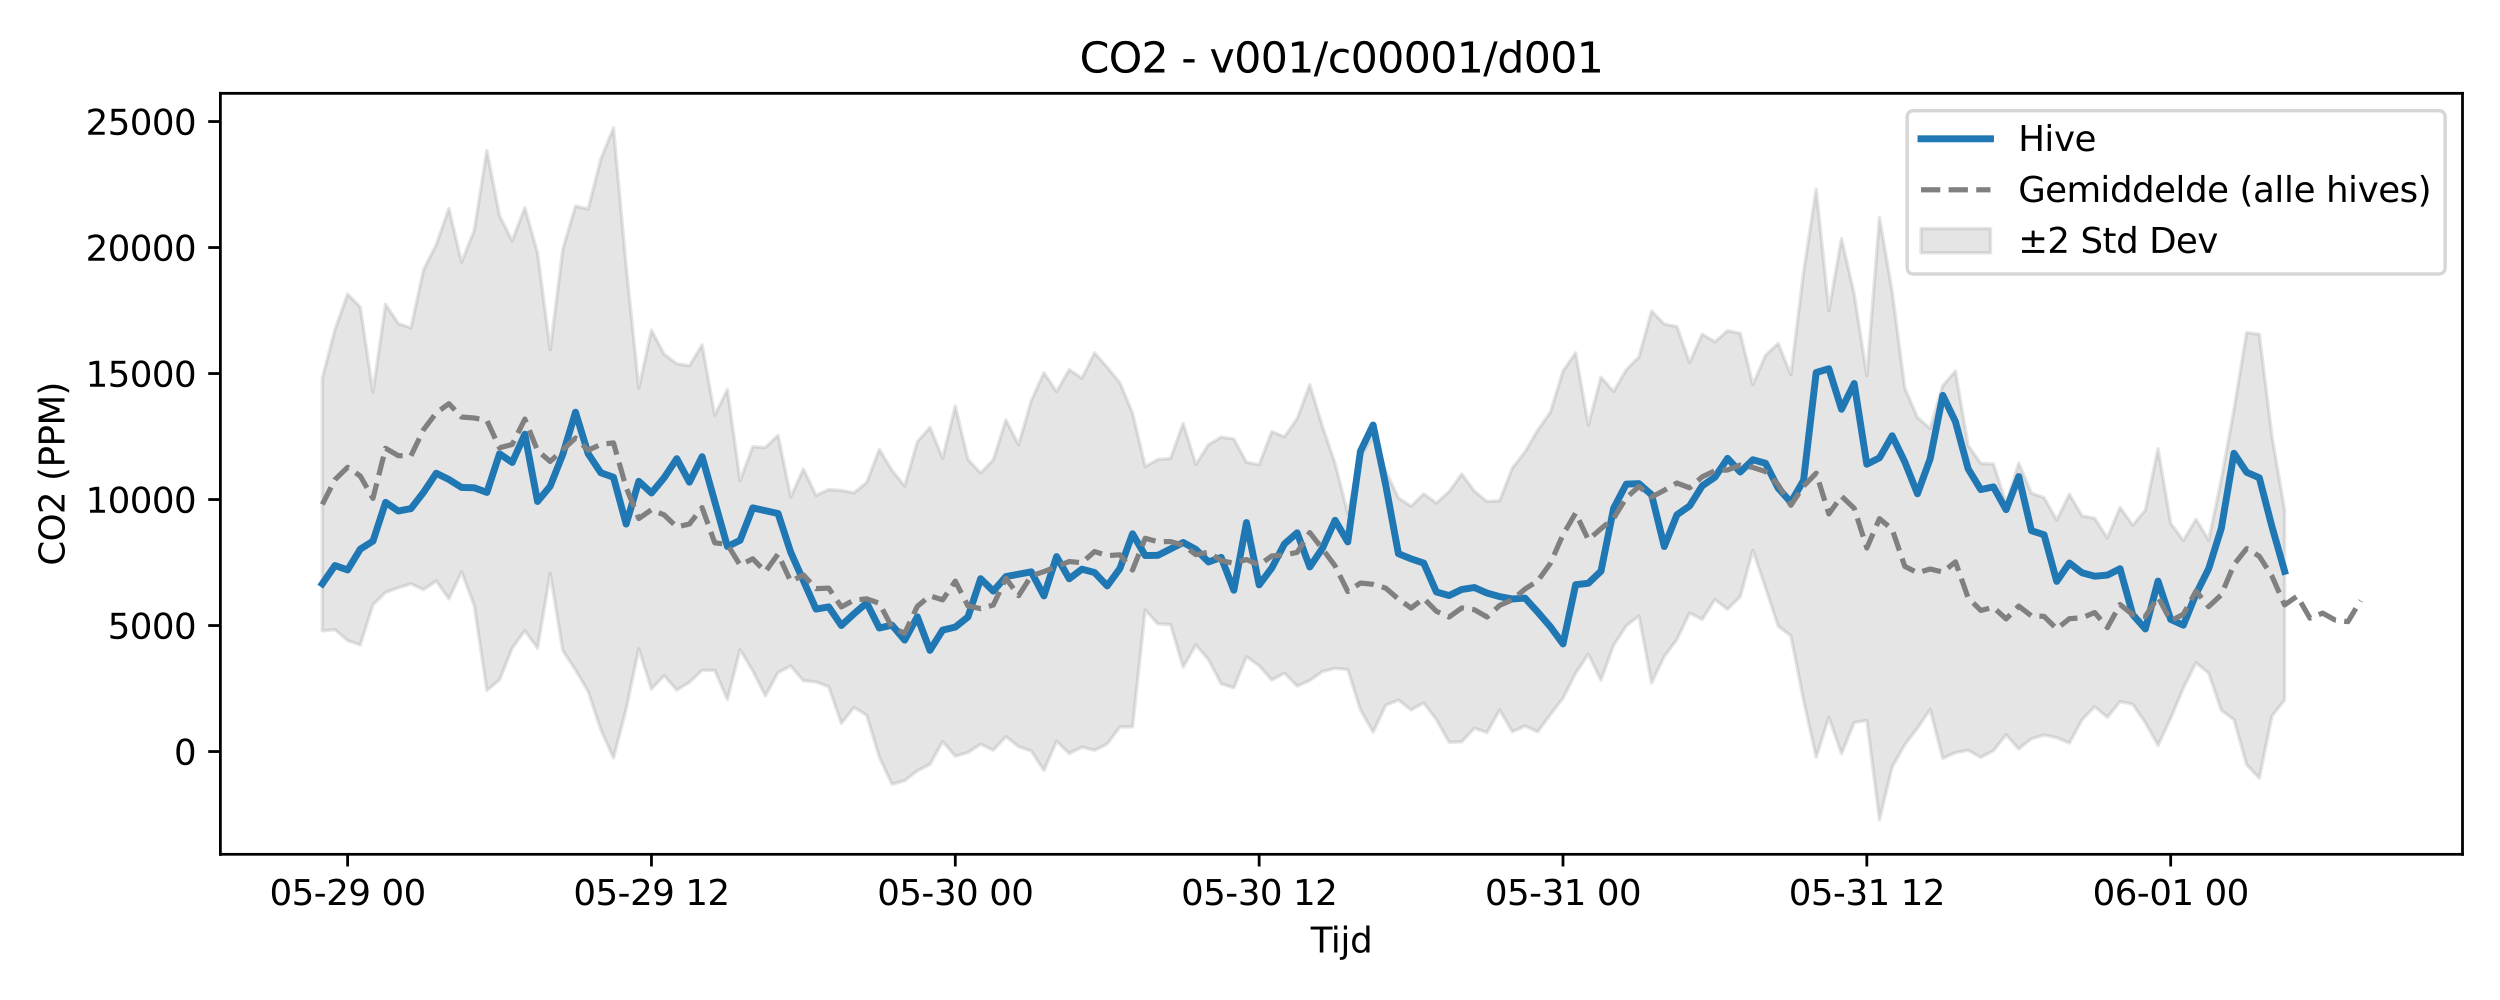 <?xml version="1.0" encoding="utf-8" standalone="no"?>
<!DOCTYPE svg PUBLIC "-//W3C//DTD SVG 1.1//EN"
  "http://www.w3.org/Graphics/SVG/1.1/DTD/svg11.dtd">
<svg xmlns:xlink="http://www.w3.org/1999/xlink" width="720pt" height="288pt" viewBox="0 0 720 288" xmlns="http://www.w3.org/2000/svg" version="1.1">
 <defs>
  <style type="text/css">*{stroke-linejoin: round; stroke-linecap: butt}</style>
 </defs>
 <g id="figure_1">
  <g id="patch_1">
   <path d="M 0 288 
L 720 288 
L 720 0 
L 0 0 
z
" style="fill: #ffffff"/>
  </g>
  <g id="axes_1">
   <g id="patch_2">
    <path d="M 63.47 246.04 
L 709.2 246.04 
L 709.2 26.88 
L 63.47 26.88 
z
" style="fill: #ffffff"/>
   </g>
   <g id="FillBetweenPolyCollection_1">
    <defs>
     <path id="m66a5ddf20b" d="M 92.821 -179.118 
L 92.821 -106.312 
L 96.467 -106.636 
L 100.114 -103.533 
L 103.76 -102.256 
L 107.406 -113.844 
L 111.052 -117.391 
L 114.698 -118.718 
L 118.344 -119.848 
L 121.99 -118.187 
L 125.637 -120.691 
L 129.283 -115.537 
L 132.929 -123.287 
L 136.575 -113.608 
L 140.221 -89.174 
L 143.867 -92.185 
L 147.513 -101.336 
L 151.159 -106.379 
L 154.806 -101.303 
L 158.452 -122.898 
L 162.098 -100.626 
L 165.744 -95.045 
L 169.39 -88.849 
L 173.036 -77.862 
L 176.682 -69.738 
L 180.329 -83.769 
L 183.975 -101.11 
L 187.621 -89.539 
L 191.267 -93.422 
L 194.913 -89.243 
L 198.559 -91.521 
L 202.205 -94.946 
L 205.851 -94.919 
L 209.498 -86.577 
L 213.144 -100.914 
L 216.79 -94.774 
L 220.436 -87.603 
L 224.082 -94.303 
L 227.728 -96.189 
L 231.374 -91.961 
L 235.021 -91.606 
L 238.667 -90.229 
L 242.313 -79.669 
L 245.959 -84.264 
L 249.605 -82.013 
L 253.251 -69.94 
L 256.897 -62.147 
L 260.543 -63.18 
L 264.19 -65.991 
L 267.836 -67.884 
L 271.482 -74.423 
L 275.128 -70.209 
L 278.774 -71.299 
L 282.42 -73.666 
L 286.066 -71.939 
L 289.712 -75.849 
L 293.359 -72.978 
L 297.005 -71.719 
L 300.651 -66.117 
L 304.297 -74.509 
L 307.943 -70.983 
L 311.589 -72.814 
L 315.235 -71.915 
L 318.882 -73.749 
L 322.528 -78.647 
L 326.174 -78.667 
L 329.82 -112.316 
L 333.466 -108.289 
L 337.112 -108.134 
L 340.758 -95.883 
L 344.404 -102.279 
L 348.051 -98.028 
L 351.697 -91.052 
L 355.343 -89.93 
L 358.989 -98.853 
L 362.635 -96.294 
L 366.281 -92.12 
L 369.927 -94.12 
L 373.574 -90.412 
L 377.22 -92.013 
L 380.866 -94.619 
L 384.512 -95.512 
L 388.158 -95.17 
L 391.804 -83.578 
L 395.45 -77.168 
L 399.096 -84.88 
L 402.743 -86.394 
L 406.389 -83.531 
L 410.035 -85.546 
L 413.681 -80.766 
L 417.327 -74.215 
L 420.973 -74.339 
L 424.619 -78.259 
L 428.266 -77.035 
L 431.912 -83.526 
L 435.558 -77.276 
L 439.204 -78.925 
L 442.85 -77.234 
L 446.496 -82.184 
L 450.142 -86.903 
L 453.788 -94.116 
L 457.435 -99.571 
L 461.081 -92.133 
L 464.727 -102.191 
L 468.373 -107.764 
L 472.019 -110.626 
L 475.665 -91.32 
L 479.311 -98.926 
L 482.958 -103.855 
L 486.604 -111.446 
L 490.25 -109.622 
L 493.896 -115.322 
L 497.542 -112.532 
L 501.188 -116.172 
L 504.834 -129.521 
L 508.48 -118.69 
L 512.127 -107.665 
L 515.773 -104.853 
L 519.419 -86.364 
L 523.065 -69.947 
L 526.711 -81.445 
L 530.357 -70.92 
L 534.003 -79.882 
L 537.649 -80.523 
L 541.296 -51.922 
L 544.942 -67.087 
L 548.588 -73.547 
L 552.234 -78.305 
L 555.88 -83.675 
L 559.526 -69.583 
L 563.172 -71.233 
L 566.819 -71.924 
L 570.465 -69.883 
L 574.111 -71.792 
L 577.757 -76.402 
L 581.403 -72.298 
L 585.049 -75.235 
L 588.695 -76.297 
L 592.341 -75.541 
L 595.988 -74.001 
L 599.634 -80.711 
L 603.28 -84.468 
L 606.926 -81.406 
L 610.572 -85.928 
L 614.218 -85.18 
L 617.864 -79.874 
L 621.511 -73.322 
L 625.157 -81.125 
L 628.803 -89.835 
L 632.449 -97.114 
L 636.095 -94.141 
L 639.741 -83.447 
L 643.387 -80.71 
L 647.033 -67.78 
L 650.68 -63.887 
L 654.326 -81.764 
L 657.972 -86.441 
L 657.972 -141.146 
L 657.972 -141.146 
L 654.326 -162.36 
L 650.68 -191.716 
L 647.033 -192.201 
L 643.387 -170.103 
L 639.741 -149.973 
L 636.095 -132.44 
L 632.449 -138.439 
L 628.803 -132.343 
L 625.157 -137.286 
L 621.511 -158.782 
L 617.864 -141.058 
L 614.218 -136.766 
L 610.572 -141.856 
L 606.926 -133.073 
L 603.28 -138.724 
L 599.634 -139.441 
L 595.988 -145.655 
L 592.341 -138.207 
L 588.695 -144.672 
L 585.049 -145.99 
L 581.403 -154.591 
L 577.757 -143.092 
L 574.111 -154.375 
L 570.465 -154.516 
L 566.819 -159.724 
L 563.172 -181.125 
L 559.526 -176.927 
L 555.88 -164.576 
L 552.234 -167.764 
L 548.588 -176.216 
L 544.942 -204.02 
L 541.296 -225.335 
L 537.649 -179.846 
L 534.003 -203.378 
L 530.357 -219.252 
L 526.711 -198.537 
L 523.065 -233.5 
L 519.419 -209.588 
L 515.773 -180.083 
L 512.127 -189.07 
L 508.48 -185.693 
L 504.834 -177.223 
L 501.188 -191.956 
L 497.542 -192.764 
L 493.896 -189.533 
L 490.25 -191.757 
L 486.604 -183.577 
L 482.958 -193.919 
L 479.311 -194.669 
L 475.665 -198.41 
L 472.019 -185.195 
L 468.373 -181.536 
L 464.727 -175.26 
L 461.081 -179.351 
L 457.435 -165.53 
L 453.788 -186.376 
L 450.142 -181.131 
L 446.496 -169.264 
L 442.85 -164.107 
L 439.204 -157.834 
L 435.558 -153.215 
L 431.912 -143.794 
L 428.266 -143.569 
L 424.619 -146.543 
L 420.973 -151.473 
L 417.327 -146.365 
L 413.681 -143.132 
L 410.035 -145.759 
L 406.389 -142.23 
L 402.743 -144.545 
L 399.096 -152.349 
L 395.45 -162.259 
L 391.804 -156.591 
L 388.158 -140.132 
L 384.512 -154.504 
L 380.866 -165.197 
L 377.22 -177.221 
L 373.574 -167.421 
L 369.927 -162.201 
L 366.281 -163.678 
L 362.635 -154.182 
L 358.989 -154.869 
L 355.343 -161.574 
L 351.697 -162.115 
L 348.051 -159.915 
L 344.404 -154.234 
L 340.758 -166.105 
L 337.112 -155.929 
L 333.466 -155.676 
L 329.82 -153.632 
L 326.174 -169.03 
L 322.528 -177.783 
L 318.882 -182.22 
L 315.235 -186.397 
L 311.589 -179.043 
L 307.943 -181.575 
L 304.297 -175.22 
L 300.651 -180.637 
L 297.005 -172.599 
L 293.359 -159.899 
L 289.712 -167.055 
L 286.066 -155.556 
L 282.42 -151.77 
L 278.774 -155.695 
L 275.128 -171.048 
L 271.482 -156.054 
L 267.836 -164.911 
L 264.19 -160.766 
L 260.543 -148.037 
L 256.897 -152.534 
L 253.251 -158.551 
L 249.605 -149.066 
L 245.959 -146.076 
L 242.313 -146.75 
L 238.667 -147 
L 235.021 -145.335 
L 231.374 -152.89 
L 227.728 -144.892 
L 224.082 -162.613 
L 220.436 -159.123 
L 216.79 -159.345 
L 213.144 -149.577 
L 209.498 -175.808 
L 205.851 -168.427 
L 202.205 -188.671 
L 198.559 -182.655 
L 194.913 -183.226 
L 191.267 -185.99 
L 187.621 -192.901 
L 183.975 -176.187 
L 180.329 -211.465 
L 176.682 -251.158 
L 173.036 -242.187 
L 169.39 -227.793 
L 165.744 -228.662 
L 162.098 -216.271 
L 158.452 -187.289 
L 154.806 -215.176 
L 151.159 -228.203 
L 147.513 -218.679 
L 143.867 -225.895 
L 140.221 -244.641 
L 136.575 -221.637 
L 132.929 -212.49 
L 129.283 -227.956 
L 125.637 -217.522 
L 121.99 -210.35 
L 118.344 -193.574 
L 114.698 -194.822 
L 111.052 -200.386 
L 107.406 -175.096 
L 103.76 -199.557 
L 100.114 -203.302 
L 96.467 -193.087 
L 92.821 -179.118 
z
" style="stroke: #808080; stroke-opacity: 0.2"/>
    </defs>
    <g clip-path="url(#pe299f218c9)">
     <use xlink:href="#m66a5ddf20b" x="0" y="288" style="fill: #808080; fill-opacity: 0.2; stroke: #808080; stroke-opacity: 0.2"/>
    </g>
   </g>
   <g id="matplotlib.axis_1">
    <g id="xtick_1">
     <g id="line2d_1">
      <defs>
       <path id="ma1ce4c48d1" d="M 0 0 
L 0 3.5 
" style="stroke: #000000; stroke-width: 0.8"/>
      </defs>
      <g>
       <use xlink:href="#ma1ce4c48d1" x="100.114" y="246.04" style="stroke: #000000; stroke-width: 0.8"/>
      </g>
     </g>
     <g id="text_1">
      <!-- 05-29 00 -->
      <g transform="translate(77.633 260.638) scale(0.1 -0.1)">
       <defs>
        <path id="DejaVuSans-30" d="M 2034 4250 
Q 1547 4250 1301 3770 
Q 1056 3291 1056 2328 
Q 1056 1369 1301 889 
Q 1547 409 2034 409 
Q 2525 409 2770 889 
Q 3016 1369 3016 2328 
Q 3016 3291 2770 3770 
Q 2525 4250 2034 4250 
z
M 2034 4750 
Q 2819 4750 3233 4129 
Q 3647 3509 3647 2328 
Q 3647 1150 3233 529 
Q 2819 -91 2034 -91 
Q 1250 -91 836 529 
Q 422 1150 422 2328 
Q 422 3509 836 4129 
Q 1250 4750 2034 4750 
z
" transform="scale(0.016)"/>
        <path id="DejaVuSans-35" d="M 691 4666 
L 3169 4666 
L 3169 4134 
L 1269 4134 
L 1269 2991 
Q 1406 3038 1543 3061 
Q 1681 3084 1819 3084 
Q 2600 3084 3056 2656 
Q 3513 2228 3513 1497 
Q 3513 744 3044 326 
Q 2575 -91 1722 -91 
Q 1428 -91 1123 -41 
Q 819 9 494 109 
L 494 744 
Q 775 591 1075 516 
Q 1375 441 1709 441 
Q 2250 441 2565 725 
Q 2881 1009 2881 1497 
Q 2881 1984 2565 2268 
Q 2250 2553 1709 2553 
Q 1456 2553 1204 2497 
Q 953 2441 691 2322 
L 691 4666 
z
" transform="scale(0.016)"/>
        <path id="DejaVuSans-2d" d="M 313 2009 
L 1997 2009 
L 1997 1497 
L 313 1497 
L 313 2009 
z
" transform="scale(0.016)"/>
        <path id="DejaVuSans-32" d="M 1228 531 
L 3431 531 
L 3431 0 
L 469 0 
L 469 531 
Q 828 903 1448 1529 
Q 2069 2156 2228 2338 
Q 2531 2678 2651 2914 
Q 2772 3150 2772 3378 
Q 2772 3750 2511 3984 
Q 2250 4219 1831 4219 
Q 1534 4219 1204 4116 
Q 875 4013 500 3803 
L 500 4441 
Q 881 4594 1212 4672 
Q 1544 4750 1819 4750 
Q 2544 4750 2975 4387 
Q 3406 4025 3406 3419 
Q 3406 3131 3298 2873 
Q 3191 2616 2906 2266 
Q 2828 2175 2409 1742 
Q 1991 1309 1228 531 
z
" transform="scale(0.016)"/>
        <path id="DejaVuSans-39" d="M 703 97 
L 703 672 
Q 941 559 1184 500 
Q 1428 441 1663 441 
Q 2288 441 2617 861 
Q 2947 1281 2994 2138 
Q 2813 1869 2534 1725 
Q 2256 1581 1919 1581 
Q 1219 1581 811 2004 
Q 403 2428 403 3163 
Q 403 3881 828 4315 
Q 1253 4750 1959 4750 
Q 2769 4750 3195 4129 
Q 3622 3509 3622 2328 
Q 3622 1225 3098 567 
Q 2575 -91 1691 -91 
Q 1453 -91 1209 -44 
Q 966 3 703 97 
z
M 1959 2075 
Q 2384 2075 2632 2365 
Q 2881 2656 2881 3163 
Q 2881 3666 2632 3958 
Q 2384 4250 1959 4250 
Q 1534 4250 1286 3958 
Q 1038 3666 1038 3163 
Q 1038 2656 1286 2365 
Q 1534 2075 1959 2075 
z
" transform="scale(0.016)"/>
        <path id="DejaVuSans-20" transform="scale(0.016)"/>
       </defs>
       <use xlink:href="#DejaVuSans-30"/>
       <use xlink:href="#DejaVuSans-35" transform="translate(63.623 0)"/>
       <use xlink:href="#DejaVuSans-2d" transform="translate(127.246 0)"/>
       <use xlink:href="#DejaVuSans-32" transform="translate(163.33 0)"/>
       <use xlink:href="#DejaVuSans-39" transform="translate(226.953 0)"/>
       <use xlink:href="#DejaVuSans-20" transform="translate(290.576 0)"/>
       <use xlink:href="#DejaVuSans-30" transform="translate(322.363 0)"/>
       <use xlink:href="#DejaVuSans-30" transform="translate(385.986 0)"/>
      </g>
     </g>
    </g>
    <g id="xtick_2">
     <g id="line2d_2">
      <g>
       <use xlink:href="#ma1ce4c48d1" x="187.621" y="246.04" style="stroke: #000000; stroke-width: 0.8"/>
      </g>
     </g>
     <g id="text_2">
      <!-- 05-29 12 -->
      <g transform="translate(165.14 260.638) scale(0.1 -0.1)">
       <defs>
        <path id="DejaVuSans-31" d="M 794 531 
L 1825 531 
L 1825 4091 
L 703 3866 
L 703 4441 
L 1819 4666 
L 2450 4666 
L 2450 531 
L 3481 531 
L 3481 0 
L 794 0 
L 794 531 
z
" transform="scale(0.016)"/>
       </defs>
       <use xlink:href="#DejaVuSans-30"/>
       <use xlink:href="#DejaVuSans-35" transform="translate(63.623 0)"/>
       <use xlink:href="#DejaVuSans-2d" transform="translate(127.246 0)"/>
       <use xlink:href="#DejaVuSans-32" transform="translate(163.33 0)"/>
       <use xlink:href="#DejaVuSans-39" transform="translate(226.953 0)"/>
       <use xlink:href="#DejaVuSans-20" transform="translate(290.576 0)"/>
       <use xlink:href="#DejaVuSans-31" transform="translate(322.363 0)"/>
       <use xlink:href="#DejaVuSans-32" transform="translate(385.986 0)"/>
      </g>
     </g>
    </g>
    <g id="xtick_3">
     <g id="line2d_3">
      <g>
       <use xlink:href="#ma1ce4c48d1" x="275.128" y="246.04" style="stroke: #000000; stroke-width: 0.8"/>
      </g>
     </g>
     <g id="text_3">
      <!-- 05-30 00 -->
      <g transform="translate(252.648 260.638) scale(0.1 -0.1)">
       <defs>
        <path id="DejaVuSans-33" d="M 2597 2516 
Q 3050 2419 3304 2112 
Q 3559 1806 3559 1356 
Q 3559 666 3084 287 
Q 2609 -91 1734 -91 
Q 1441 -91 1130 -33 
Q 819 25 488 141 
L 488 750 
Q 750 597 1062 519 
Q 1375 441 1716 441 
Q 2309 441 2620 675 
Q 2931 909 2931 1356 
Q 2931 1769 2642 2001 
Q 2353 2234 1838 2234 
L 1294 2234 
L 1294 2753 
L 1863 2753 
Q 2328 2753 2575 2939 
Q 2822 3125 2822 3475 
Q 2822 3834 2567 4026 
Q 2313 4219 1838 4219 
Q 1578 4219 1281 4162 
Q 984 4106 628 3988 
L 628 4550 
Q 988 4650 1302 4700 
Q 1616 4750 1894 4750 
Q 2613 4750 3031 4423 
Q 3450 4097 3450 3541 
Q 3450 3153 3228 2886 
Q 3006 2619 2597 2516 
z
" transform="scale(0.016)"/>
       </defs>
       <use xlink:href="#DejaVuSans-30"/>
       <use xlink:href="#DejaVuSans-35" transform="translate(63.623 0)"/>
       <use xlink:href="#DejaVuSans-2d" transform="translate(127.246 0)"/>
       <use xlink:href="#DejaVuSans-33" transform="translate(163.33 0)"/>
       <use xlink:href="#DejaVuSans-30" transform="translate(226.953 0)"/>
       <use xlink:href="#DejaVuSans-20" transform="translate(290.576 0)"/>
       <use xlink:href="#DejaVuSans-30" transform="translate(322.363 0)"/>
       <use xlink:href="#DejaVuSans-30" transform="translate(385.986 0)"/>
      </g>
     </g>
    </g>
    <g id="xtick_4">
     <g id="line2d_4">
      <g>
       <use xlink:href="#ma1ce4c48d1" x="362.635" y="246.04" style="stroke: #000000; stroke-width: 0.8"/>
      </g>
     </g>
     <g id="text_4">
      <!-- 05-30 12 -->
      <g transform="translate(340.155 260.638) scale(0.1 -0.1)">
       <use xlink:href="#DejaVuSans-30"/>
       <use xlink:href="#DejaVuSans-35" transform="translate(63.623 0)"/>
       <use xlink:href="#DejaVuSans-2d" transform="translate(127.246 0)"/>
       <use xlink:href="#DejaVuSans-33" transform="translate(163.33 0)"/>
       <use xlink:href="#DejaVuSans-30" transform="translate(226.953 0)"/>
       <use xlink:href="#DejaVuSans-20" transform="translate(290.576 0)"/>
       <use xlink:href="#DejaVuSans-31" transform="translate(322.363 0)"/>
       <use xlink:href="#DejaVuSans-32" transform="translate(385.986 0)"/>
      </g>
     </g>
    </g>
    <g id="xtick_5">
     <g id="line2d_5">
      <g>
       <use xlink:href="#ma1ce4c48d1" x="450.142" y="246.04" style="stroke: #000000; stroke-width: 0.8"/>
      </g>
     </g>
     <g id="text_5">
      <!-- 05-31 00 -->
      <g transform="translate(427.662 260.638) scale(0.1 -0.1)">
       <use xlink:href="#DejaVuSans-30"/>
       <use xlink:href="#DejaVuSans-35" transform="translate(63.623 0)"/>
       <use xlink:href="#DejaVuSans-2d" transform="translate(127.246 0)"/>
       <use xlink:href="#DejaVuSans-33" transform="translate(163.33 0)"/>
       <use xlink:href="#DejaVuSans-31" transform="translate(226.953 0)"/>
       <use xlink:href="#DejaVuSans-20" transform="translate(290.576 0)"/>
       <use xlink:href="#DejaVuSans-30" transform="translate(322.363 0)"/>
       <use xlink:href="#DejaVuSans-30" transform="translate(385.986 0)"/>
      </g>
     </g>
    </g>
    <g id="xtick_6">
     <g id="line2d_6">
      <g>
       <use xlink:href="#ma1ce4c48d1" x="537.649" y="246.04" style="stroke: #000000; stroke-width: 0.8"/>
      </g>
     </g>
     <g id="text_6">
      <!-- 05-31 12 -->
      <g transform="translate(515.169 260.638) scale(0.1 -0.1)">
       <use xlink:href="#DejaVuSans-30"/>
       <use xlink:href="#DejaVuSans-35" transform="translate(63.623 0)"/>
       <use xlink:href="#DejaVuSans-2d" transform="translate(127.246 0)"/>
       <use xlink:href="#DejaVuSans-33" transform="translate(163.33 0)"/>
       <use xlink:href="#DejaVuSans-31" transform="translate(226.953 0)"/>
       <use xlink:href="#DejaVuSans-20" transform="translate(290.576 0)"/>
       <use xlink:href="#DejaVuSans-31" transform="translate(322.363 0)"/>
       <use xlink:href="#DejaVuSans-32" transform="translate(385.986 0)"/>
      </g>
     </g>
    </g>
    <g id="xtick_7">
     <g id="line2d_7">
      <g>
       <use xlink:href="#ma1ce4c48d1" x="625.157" y="246.04" style="stroke: #000000; stroke-width: 0.8"/>
      </g>
     </g>
     <g id="text_7">
      <!-- 06-01 00 -->
      <g transform="translate(602.676 260.638) scale(0.1 -0.1)">
       <defs>
        <path id="DejaVuSans-36" d="M 2113 2584 
Q 1688 2584 1439 2293 
Q 1191 2003 1191 1497 
Q 1191 994 1439 701 
Q 1688 409 2113 409 
Q 2538 409 2786 701 
Q 3034 994 3034 1497 
Q 3034 2003 2786 2293 
Q 2538 2584 2113 2584 
z
M 3366 4563 
L 3366 3988 
Q 3128 4100 2886 4159 
Q 2644 4219 2406 4219 
Q 1781 4219 1451 3797 
Q 1122 3375 1075 2522 
Q 1259 2794 1537 2939 
Q 1816 3084 2150 3084 
Q 2853 3084 3261 2657 
Q 3669 2231 3669 1497 
Q 3669 778 3244 343 
Q 2819 -91 2113 -91 
Q 1303 -91 875 529 
Q 447 1150 447 2328 
Q 447 3434 972 4092 
Q 1497 4750 2381 4750 
Q 2619 4750 2861 4703 
Q 3103 4656 3366 4563 
z
" transform="scale(0.016)"/>
       </defs>
       <use xlink:href="#DejaVuSans-30"/>
       <use xlink:href="#DejaVuSans-36" transform="translate(63.623 0)"/>
       <use xlink:href="#DejaVuSans-2d" transform="translate(127.246 0)"/>
       <use xlink:href="#DejaVuSans-30" transform="translate(163.33 0)"/>
       <use xlink:href="#DejaVuSans-31" transform="translate(226.953 0)"/>
       <use xlink:href="#DejaVuSans-20" transform="translate(290.576 0)"/>
       <use xlink:href="#DejaVuSans-30" transform="translate(322.363 0)"/>
       <use xlink:href="#DejaVuSans-30" transform="translate(385.986 0)"/>
      </g>
     </g>
    </g>
    <g id="text_8">
     <!-- Tijd -->
     <g transform="translate(377.485 274.317) scale(0.1 -0.1)">
      <defs>
       <path id="DejaVuSans-54" d="M -19 4666 
L 3928 4666 
L 3928 4134 
L 2272 4134 
L 2272 0 
L 1638 0 
L 1638 4134 
L -19 4134 
L -19 4666 
z
" transform="scale(0.016)"/>
       <path id="DejaVuSans-69" d="M 603 3500 
L 1178 3500 
L 1178 0 
L 603 0 
L 603 3500 
z
M 603 4863 
L 1178 4863 
L 1178 4134 
L 603 4134 
L 603 4863 
z
" transform="scale(0.016)"/>
       <path id="DejaVuSans-6a" d="M 603 3500 
L 1178 3500 
L 1178 -63 
Q 1178 -731 923 -1031 
Q 669 -1331 103 -1331 
L -116 -1331 
L -116 -844 
L 38 -844 
Q 366 -844 484 -692 
Q 603 -541 603 -63 
L 603 3500 
z
M 603 4863 
L 1178 4863 
L 1178 4134 
L 603 4134 
L 603 4863 
z
" transform="scale(0.016)"/>
       <path id="DejaVuSans-64" d="M 2906 2969 
L 2906 4863 
L 3481 4863 
L 3481 0 
L 2906 0 
L 2906 525 
Q 2725 213 2448 61 
Q 2172 -91 1784 -91 
Q 1150 -91 751 415 
Q 353 922 353 1747 
Q 353 2572 751 3078 
Q 1150 3584 1784 3584 
Q 2172 3584 2448 3432 
Q 2725 3281 2906 2969 
z
M 947 1747 
Q 947 1113 1208 752 
Q 1469 391 1925 391 
Q 2381 391 2643 752 
Q 2906 1113 2906 1747 
Q 2906 2381 2643 2742 
Q 2381 3103 1925 3103 
Q 1469 3103 1208 2742 
Q 947 2381 947 1747 
z
" transform="scale(0.016)"/>
      </defs>
      <use xlink:href="#DejaVuSans-54"/>
      <use xlink:href="#DejaVuSans-69" transform="translate(57.959 0)"/>
      <use xlink:href="#DejaVuSans-6a" transform="translate(85.742 0)"/>
      <use xlink:href="#DejaVuSans-64" transform="translate(113.525 0)"/>
     </g>
    </g>
   </g>
   <g id="matplotlib.axis_2">
    <g id="ytick_1">
     <g id="line2d_8">
      <defs>
       <path id="m179c9716ef" d="M 0 0 
L -3.5 0 
" style="stroke: #000000; stroke-width: 0.8"/>
      </defs>
      <g>
       <use xlink:href="#m179c9716ef" x="63.47" y="216.441" style="stroke: #000000; stroke-width: 0.8"/>
      </g>
     </g>
     <g id="text_9">
      <!-- 0 -->
      <g transform="translate(50.108 220.24) scale(0.1 -0.1)">
       <use xlink:href="#DejaVuSans-30"/>
      </g>
     </g>
    </g>
    <g id="ytick_2">
     <g id="line2d_9">
      <g>
       <use xlink:href="#m179c9716ef" x="63.47" y="180.154" style="stroke: #000000; stroke-width: 0.8"/>
      </g>
     </g>
     <g id="text_10">
      <!-- 5000 -->
      <g transform="translate(31.02 183.953) scale(0.1 -0.1)">
       <use xlink:href="#DejaVuSans-35"/>
       <use xlink:href="#DejaVuSans-30" transform="translate(63.623 0)"/>
       <use xlink:href="#DejaVuSans-30" transform="translate(127.246 0)"/>
       <use xlink:href="#DejaVuSans-30" transform="translate(190.869 0)"/>
      </g>
     </g>
    </g>
    <g id="ytick_3">
     <g id="line2d_10">
      <g>
       <use xlink:href="#m179c9716ef" x="63.47" y="143.867" style="stroke: #000000; stroke-width: 0.8"/>
      </g>
     </g>
     <g id="text_11">
      <!-- 10000 -->
      <g transform="translate(24.657 147.666) scale(0.1 -0.1)">
       <use xlink:href="#DejaVuSans-31"/>
       <use xlink:href="#DejaVuSans-30" transform="translate(63.623 0)"/>
       <use xlink:href="#DejaVuSans-30" transform="translate(127.246 0)"/>
       <use xlink:href="#DejaVuSans-30" transform="translate(190.869 0)"/>
       <use xlink:href="#DejaVuSans-30" transform="translate(254.492 0)"/>
      </g>
     </g>
    </g>
    <g id="ytick_4">
     <g id="line2d_11">
      <g>
       <use xlink:href="#m179c9716ef" x="63.47" y="107.58" style="stroke: #000000; stroke-width: 0.8"/>
      </g>
     </g>
     <g id="text_12">
      <!-- 15000 -->
      <g transform="translate(24.657 111.379) scale(0.1 -0.1)">
       <use xlink:href="#DejaVuSans-31"/>
       <use xlink:href="#DejaVuSans-35" transform="translate(63.623 0)"/>
       <use xlink:href="#DejaVuSans-30" transform="translate(127.246 0)"/>
       <use xlink:href="#DejaVuSans-30" transform="translate(190.869 0)"/>
       <use xlink:href="#DejaVuSans-30" transform="translate(254.492 0)"/>
      </g>
     </g>
    </g>
    <g id="ytick_5">
     <g id="line2d_12">
      <g>
       <use xlink:href="#m179c9716ef" x="63.47" y="71.293" style="stroke: #000000; stroke-width: 0.8"/>
      </g>
     </g>
     <g id="text_13">
      <!-- 20000 -->
      <g transform="translate(24.657 75.092) scale(0.1 -0.1)">
       <use xlink:href="#DejaVuSans-32"/>
       <use xlink:href="#DejaVuSans-30" transform="translate(63.623 0)"/>
       <use xlink:href="#DejaVuSans-30" transform="translate(127.246 0)"/>
       <use xlink:href="#DejaVuSans-30" transform="translate(190.869 0)"/>
       <use xlink:href="#DejaVuSans-30" transform="translate(254.492 0)"/>
      </g>
     </g>
    </g>
    <g id="ytick_6">
     <g id="line2d_13">
      <g>
       <use xlink:href="#m179c9716ef" x="63.47" y="35.006" style="stroke: #000000; stroke-width: 0.8"/>
      </g>
     </g>
     <g id="text_14">
      <!-- 25000 -->
      <g transform="translate(24.657 38.805) scale(0.1 -0.1)">
       <use xlink:href="#DejaVuSans-32"/>
       <use xlink:href="#DejaVuSans-35" transform="translate(63.623 0)"/>
       <use xlink:href="#DejaVuSans-30" transform="translate(127.246 0)"/>
       <use xlink:href="#DejaVuSans-30" transform="translate(190.869 0)"/>
       <use xlink:href="#DejaVuSans-30" transform="translate(254.492 0)"/>
      </g>
     </g>
    </g>
    <g id="text_15">
     <!-- CO2 (PPM) -->
     <g transform="translate(18.578 162.903) rotate(-90) scale(0.1 -0.1)">
      <defs>
       <path id="DejaVuSans-43" d="M 4122 4306 
L 4122 3641 
Q 3803 3938 3442 4084 
Q 3081 4231 2675 4231 
Q 1875 4231 1450 3742 
Q 1025 3253 1025 2328 
Q 1025 1406 1450 917 
Q 1875 428 2675 428 
Q 3081 428 3442 575 
Q 3803 722 4122 1019 
L 4122 359 
Q 3791 134 3420 21 
Q 3050 -91 2638 -91 
Q 1578 -91 968 557 
Q 359 1206 359 2328 
Q 359 3453 968 4101 
Q 1578 4750 2638 4750 
Q 3056 4750 3426 4639 
Q 3797 4528 4122 4306 
z
" transform="scale(0.016)"/>
       <path id="DejaVuSans-4f" d="M 2522 4238 
Q 1834 4238 1429 3725 
Q 1025 3213 1025 2328 
Q 1025 1447 1429 934 
Q 1834 422 2522 422 
Q 3209 422 3611 934 
Q 4013 1447 4013 2328 
Q 4013 3213 3611 3725 
Q 3209 4238 2522 4238 
z
M 2522 4750 
Q 3503 4750 4090 4092 
Q 4678 3434 4678 2328 
Q 4678 1225 4090 567 
Q 3503 -91 2522 -91 
Q 1538 -91 948 565 
Q 359 1222 359 2328 
Q 359 3434 948 4092 
Q 1538 4750 2522 4750 
z
" transform="scale(0.016)"/>
       <path id="DejaVuSans-28" d="M 1984 4856 
Q 1566 4138 1362 3434 
Q 1159 2731 1159 2009 
Q 1159 1288 1364 580 
Q 1569 -128 1984 -844 
L 1484 -844 
Q 1016 -109 783 600 
Q 550 1309 550 2009 
Q 550 2706 781 3412 
Q 1013 4119 1484 4856 
L 1984 4856 
z
" transform="scale(0.016)"/>
       <path id="DejaVuSans-50" d="M 1259 4147 
L 1259 2394 
L 2053 2394 
Q 2494 2394 2734 2622 
Q 2975 2850 2975 3272 
Q 2975 3691 2734 3919 
Q 2494 4147 2053 4147 
L 1259 4147 
z
M 628 4666 
L 2053 4666 
Q 2838 4666 3239 4311 
Q 3641 3956 3641 3272 
Q 3641 2581 3239 2228 
Q 2838 1875 2053 1875 
L 1259 1875 
L 1259 0 
L 628 0 
L 628 4666 
z
" transform="scale(0.016)"/>
       <path id="DejaVuSans-4d" d="M 628 4666 
L 1569 4666 
L 2759 1491 
L 3956 4666 
L 4897 4666 
L 4897 0 
L 4281 0 
L 4281 4097 
L 3078 897 
L 2444 897 
L 1241 4097 
L 1241 0 
L 628 0 
L 628 4666 
z
" transform="scale(0.016)"/>
       <path id="DejaVuSans-29" d="M 513 4856 
L 1013 4856 
Q 1481 4119 1714 3412 
Q 1947 2706 1947 2009 
Q 1947 1309 1714 600 
Q 1481 -109 1013 -844 
L 513 -844 
Q 928 -128 1133 580 
Q 1338 1288 1338 2009 
Q 1338 2731 1133 3434 
Q 928 4138 513 4856 
z
" transform="scale(0.016)"/>
      </defs>
      <use xlink:href="#DejaVuSans-43"/>
      <use xlink:href="#DejaVuSans-4f" transform="translate(69.824 0)"/>
      <use xlink:href="#DejaVuSans-32" transform="translate(148.535 0)"/>
      <use xlink:href="#DejaVuSans-20" transform="translate(212.158 0)"/>
      <use xlink:href="#DejaVuSans-28" transform="translate(243.945 0)"/>
      <use xlink:href="#DejaVuSans-50" transform="translate(282.959 0)"/>
      <use xlink:href="#DejaVuSans-50" transform="translate(343.262 0)"/>
      <use xlink:href="#DejaVuSans-4d" transform="translate(403.564 0)"/>
      <use xlink:href="#DejaVuSans-29" transform="translate(489.844 0)"/>
     </g>
    </g>
   </g>
   <g id="line2d_14">
    <path d="M 92.821 168.132 
L 96.467 162.872 
L 100.114 164.14 
L 103.76 158.145 
L 107.406 155.847 
L 111.052 144.682 
L 114.698 147.164 
L 118.344 146.485 
L 121.99 141.784 
L 125.637 136.293 
L 129.283 138.093 
L 132.929 140.386 
L 136.575 140.473 
L 140.221 141.816 
L 143.867 130.685 
L 147.513 133.194 
L 151.159 125.06 
L 154.806 144.421 
L 158.452 140.026 
L 162.098 130.816 
L 165.744 118.72 
L 169.39 130.663 
L 173.036 136.148 
L 176.682 137.452 
L 180.329 150.924 
L 183.975 138.615 
L 187.621 141.98 
L 191.267 137.599 
L 194.913 132.107 
L 198.559 138.864 
L 202.205 131.534 
L 209.498 157.404 
L 213.144 155.61 
L 216.79 146.267 
L 224.082 147.895 
L 227.728 159.061 
L 235.021 175.422 
L 238.667 174.779 
L 242.313 180.14 
L 245.959 176.765 
L 249.605 173.63 
L 253.251 180.865 
L 256.897 180.045 
L 260.543 184.339 
L 264.19 177.648 
L 267.836 187.295 
L 271.482 181.465 
L 275.128 180.604 
L 278.774 177.679 
L 282.42 166.67 
L 286.066 170.241 
L 289.712 166.053 
L 297.005 164.689 
L 300.651 171.612 
L 304.297 160.308 
L 307.943 166.684 
L 311.589 163.922 
L 315.235 164.887 
L 318.882 168.738 
L 322.528 163.736 
L 326.174 153.737 
L 329.82 159.986 
L 333.466 159.94 
L 340.758 156.237 
L 344.404 158.225 
L 348.051 161.846 
L 351.697 160.525 
L 355.343 169.982 
L 358.989 150.5 
L 362.635 168.436 
L 366.281 163.564 
L 369.927 156.645 
L 373.574 153.445 
L 377.22 163.286 
L 380.866 157.898 
L 384.512 149.855 
L 388.158 156.069 
L 391.804 129.967 
L 395.45 122.409 
L 399.096 139.757 
L 402.743 159.456 
L 406.389 160.946 
L 410.035 162.165 
L 413.681 170.492 
L 417.327 171.518 
L 420.973 169.764 
L 424.619 169.21 
L 428.266 170.804 
L 431.912 171.823 
L 435.558 172.502 
L 439.204 172.251 
L 442.85 176.269 
L 446.496 180.481 
L 450.142 185.447 
L 453.788 168.385 
L 457.435 167.979 
L 461.081 164.498 
L 464.727 146.376 
L 468.373 139.426 
L 472.019 139.295 
L 475.665 142.5 
L 479.311 157.4 
L 482.958 148.246 
L 486.604 145.715 
L 490.25 139.905 
L 493.896 137.432 
L 497.542 132.009 
L 501.188 135.935 
L 504.834 132.41 
L 508.48 133.424 
L 512.127 140.596 
L 515.773 144.663 
L 519.419 138.373 
L 523.065 107.283 
L 526.711 106.194 
L 530.357 117.859 
L 534.003 110.456 
L 537.649 133.702 
L 541.296 131.842 
L 544.942 125.501 
L 548.588 133.046 
L 552.234 142.196 
L 555.88 132.137 
L 559.526 113.887 
L 563.172 121.454 
L 566.819 135.003 
L 570.465 140.996 
L 574.111 140.229 
L 577.757 146.777 
L 581.403 137.252 
L 585.049 152.837 
L 588.695 154.018 
L 592.341 167.432 
L 595.988 162.144 
L 599.634 164.969 
L 603.28 165.944 
L 606.926 165.635 
L 610.572 163.806 
L 614.218 176.997 
L 617.864 181.141 
L 621.511 167.364 
L 625.157 178.395 
L 628.803 180.053 
L 632.449 171.095 
L 636.095 163.794 
L 639.741 152.131 
L 643.387 130.55 
L 647.033 136.015 
L 650.68 137.602 
L 654.326 151.691 
L 657.972 164.536 
L 657.972 164.536 
" clip-path="url(#pe299f218c9)" style="fill: none; stroke: #1f77b4; stroke-width: 2; stroke-linecap: square"/>
   </g>
   <g id="line2d_15">
    <path d="M 92.821 145.285 
L 96.467 138.138 
L 100.114 134.582 
L 103.76 137.094 
L 107.406 143.53 
L 111.052 129.111 
L 114.698 131.23 
L 118.344 131.289 
L 121.99 123.732 
L 125.637 118.894 
L 129.283 116.254 
L 132.929 120.112 
L 136.575 120.378 
L 140.221 121.092 
L 143.867 128.96 
L 147.513 127.993 
L 151.159 120.709 
L 154.806 129.761 
L 158.452 132.907 
L 165.744 126.146 
L 169.39 129.679 
L 173.036 127.975 
L 176.682 127.552 
L 180.329 140.383 
L 183.975 149.351 
L 187.621 146.78 
L 191.267 148.294 
L 194.913 151.765 
L 198.559 150.912 
L 202.205 146.192 
L 205.851 156.327 
L 209.498 156.807 
L 213.144 162.755 
L 216.79 160.94 
L 220.436 164.637 
L 224.082 159.542 
L 227.728 167.459 
L 231.374 165.574 
L 235.021 169.53 
L 238.667 169.386 
L 242.313 174.791 
L 245.959 172.83 
L 249.605 172.461 
L 253.251 173.754 
L 256.897 180.659 
L 260.543 182.392 
L 264.19 174.621 
L 267.836 171.602 
L 271.482 172.762 
L 275.128 167.371 
L 278.774 174.503 
L 282.42 175.282 
L 286.066 174.252 
L 289.712 166.548 
L 293.359 171.562 
L 297.005 165.841 
L 300.651 164.623 
L 307.943 161.721 
L 311.589 162.071 
L 315.235 158.844 
L 318.882 160.015 
L 322.528 159.785 
L 326.174 164.152 
L 329.82 155.026 
L 333.466 156.017 
L 337.112 155.969 
L 340.758 157.006 
L 344.404 159.743 
L 348.051 159.028 
L 351.697 161.417 
L 355.343 162.248 
L 358.989 161.139 
L 362.635 162.762 
L 366.281 160.101 
L 369.927 159.839 
L 373.574 159.084 
L 377.22 153.383 
L 380.866 158.092 
L 384.512 162.992 
L 388.158 170.349 
L 391.804 167.915 
L 395.45 168.286 
L 399.096 169.385 
L 402.743 172.53 
L 406.389 175.12 
L 410.035 172.347 
L 413.681 176.051 
L 417.327 177.71 
L 420.973 175.094 
L 424.619 175.599 
L 428.266 177.698 
L 431.912 174.34 
L 435.558 172.754 
L 439.204 169.621 
L 442.85 167.33 
L 446.496 162.276 
L 450.142 153.983 
L 453.788 147.754 
L 457.435 155.449 
L 461.081 152.258 
L 464.727 149.275 
L 468.373 143.35 
L 472.019 140.089 
L 475.665 143.135 
L 479.311 141.202 
L 482.958 139.113 
L 486.604 140.488 
L 490.25 137.311 
L 493.896 135.573 
L 497.542 135.352 
L 501.188 133.936 
L 504.834 134.628 
L 508.48 135.809 
L 512.127 139.633 
L 515.773 145.532 
L 519.419 140.024 
L 523.065 136.276 
L 526.711 148.009 
L 530.357 142.914 
L 534.003 146.37 
L 537.649 157.816 
L 541.296 149.372 
L 544.942 152.446 
L 548.588 163.118 
L 552.234 164.966 
L 555.88 163.875 
L 559.526 164.745 
L 563.172 161.821 
L 566.819 172.176 
L 570.465 175.801 
L 574.111 174.916 
L 577.757 178.253 
L 581.403 174.556 
L 585.049 177.387 
L 588.695 177.515 
L 592.341 181.126 
L 595.988 178.172 
L 599.634 177.924 
L 603.28 176.404 
L 606.926 180.76 
L 610.572 174.108 
L 614.218 177.027 
L 617.864 177.534 
L 621.511 171.948 
L 625.157 178.795 
L 628.803 176.911 
L 632.449 170.224 
L 636.095 174.71 
L 639.741 171.29 
L 643.387 162.593 
L 647.033 158.009 
L 650.68 160.199 
L 654.326 165.938 
L 657.972 174.207 
L 661.618 171.68 
L 665.264 178.033 
L 668.91 176.576 
L 672.556 178.601 
L 676.203 179.039 
L 679.849 172.98 
L 679.849 172.98 
" clip-path="url(#pe299f218c9)" style="fill: none; stroke-dasharray: 5.55,2.4; stroke-dashoffset: 0; stroke: #808080; stroke-width: 1.5"/>
   </g>
   <g id="patch_3">
    <path d="M 63.47 246.04 
L 63.47 26.88 
" style="fill: none; stroke: #000000; stroke-width: 0.8; stroke-linejoin: miter; stroke-linecap: square"/>
   </g>
   <g id="patch_4">
    <path d="M 709.2 246.04 
L 709.2 26.88 
" style="fill: none; stroke: #000000; stroke-width: 0.8; stroke-linejoin: miter; stroke-linecap: square"/>
   </g>
   <g id="patch_5">
    <path d="M 63.47 246.04 
L 709.2 246.04 
" style="fill: none; stroke: #000000; stroke-width: 0.8; stroke-linejoin: miter; stroke-linecap: square"/>
   </g>
   <g id="patch_6">
    <path d="M 63.47 26.88 
L 709.2 26.88 
" style="fill: none; stroke: #000000; stroke-width: 0.8; stroke-linejoin: miter; stroke-linecap: square"/>
   </g>
   <g id="text_16">
    <!-- CO2 - v001/c00001/d001 -->
    <g transform="translate(310.932 20.88) scale(0.12 -0.12)">
     <defs>
      <path id="DejaVuSans-76" d="M 191 3500 
L 800 3500 
L 1894 563 
L 2988 3500 
L 3597 3500 
L 2284 0 
L 1503 0 
L 191 3500 
z
" transform="scale(0.016)"/>
      <path id="DejaVuSans-2f" d="M 1625 4666 
L 2156 4666 
L 531 -594 
L 0 -594 
L 1625 4666 
z
" transform="scale(0.016)"/>
      <path id="DejaVuSans-63" d="M 3122 3366 
L 3122 2828 
Q 2878 2963 2633 3030 
Q 2388 3097 2138 3097 
Q 1578 3097 1268 2742 
Q 959 2388 959 1747 
Q 959 1106 1268 751 
Q 1578 397 2138 397 
Q 2388 397 2633 464 
Q 2878 531 3122 666 
L 3122 134 
Q 2881 22 2623 -34 
Q 2366 -91 2075 -91 
Q 1284 -91 818 406 
Q 353 903 353 1747 
Q 353 2603 823 3093 
Q 1294 3584 2113 3584 
Q 2378 3584 2631 3529 
Q 2884 3475 3122 3366 
z
" transform="scale(0.016)"/>
     </defs>
     <use xlink:href="#DejaVuSans-43"/>
     <use xlink:href="#DejaVuSans-4f" transform="translate(69.824 0)"/>
     <use xlink:href="#DejaVuSans-32" transform="translate(148.535 0)"/>
     <use xlink:href="#DejaVuSans-20" transform="translate(212.158 0)"/>
     <use xlink:href="#DejaVuSans-2d" transform="translate(243.945 0)"/>
     <use xlink:href="#DejaVuSans-20" transform="translate(280.029 0)"/>
     <use xlink:href="#DejaVuSans-76" transform="translate(311.816 0)"/>
     <use xlink:href="#DejaVuSans-30" transform="translate(370.996 0)"/>
     <use xlink:href="#DejaVuSans-30" transform="translate(434.619 0)"/>
     <use xlink:href="#DejaVuSans-31" transform="translate(498.242 0)"/>
     <use xlink:href="#DejaVuSans-2f" transform="translate(561.865 0)"/>
     <use xlink:href="#DejaVuSans-63" transform="translate(595.557 0)"/>
     <use xlink:href="#DejaVuSans-30" transform="translate(650.537 0)"/>
     <use xlink:href="#DejaVuSans-30" transform="translate(714.16 0)"/>
     <use xlink:href="#DejaVuSans-30" transform="translate(777.783 0)"/>
     <use xlink:href="#DejaVuSans-30" transform="translate(841.406 0)"/>
     <use xlink:href="#DejaVuSans-31" transform="translate(905.029 0)"/>
     <use xlink:href="#DejaVuSans-2f" transform="translate(968.652 0)"/>
     <use xlink:href="#DejaVuSans-64" transform="translate(1002.344 0)"/>
     <use xlink:href="#DejaVuSans-30" transform="translate(1065.82 0)"/>
     <use xlink:href="#DejaVuSans-30" transform="translate(1129.443 0)"/>
     <use xlink:href="#DejaVuSans-31" transform="translate(1193.066 0)"/>
    </g>
   </g>
   <g id="legend_1">
    <g id="patch_7">
     <path d="M 551.256 78.914 
L 702.2 78.914 
Q 704.2 78.914 704.2 76.914 
L 704.2 33.88 
Q 704.2 31.88 702.2 31.88 
L 551.256 31.88 
Q 549.256 31.88 549.256 33.88 
L 549.256 76.914 
Q 549.256 78.914 551.256 78.914 
z
" style="fill: #ffffff; opacity: 0.8; stroke: #cccccc; stroke-linejoin: miter"/>
    </g>
    <g id="line2d_16">
     <path d="M 553.256 39.978 
L 563.256 39.978 
L 573.256 39.978 
" style="fill: none; stroke: #1f77b4; stroke-width: 2; stroke-linecap: square"/>
    </g>
    <g id="text_17">
     <!-- Hive -->
     <g transform="translate(581.256 43.478) scale(0.1 -0.1)">
      <defs>
       <path id="DejaVuSans-48" d="M 628 4666 
L 1259 4666 
L 1259 2753 
L 3553 2753 
L 3553 4666 
L 4184 4666 
L 4184 0 
L 3553 0 
L 3553 2222 
L 1259 2222 
L 1259 0 
L 628 0 
L 628 4666 
z
" transform="scale(0.016)"/>
       <path id="DejaVuSans-65" d="M 3597 1894 
L 3597 1613 
L 953 1613 
Q 991 1019 1311 708 
Q 1631 397 2203 397 
Q 2534 397 2845 478 
Q 3156 559 3463 722 
L 3463 178 
Q 3153 47 2828 -22 
Q 2503 -91 2169 -91 
Q 1331 -91 842 396 
Q 353 884 353 1716 
Q 353 2575 817 3079 
Q 1281 3584 2069 3584 
Q 2775 3584 3186 3129 
Q 3597 2675 3597 1894 
z
M 3022 2063 
Q 3016 2534 2758 2815 
Q 2500 3097 2075 3097 
Q 1594 3097 1305 2825 
Q 1016 2553 972 2059 
L 3022 2063 
z
" transform="scale(0.016)"/>
      </defs>
      <use xlink:href="#DejaVuSans-48"/>
      <use xlink:href="#DejaVuSans-69" transform="translate(75.195 0)"/>
      <use xlink:href="#DejaVuSans-76" transform="translate(102.979 0)"/>
      <use xlink:href="#DejaVuSans-65" transform="translate(162.158 0)"/>
     </g>
    </g>
    <g id="line2d_17">
     <path d="M 553.256 54.657 
L 563.256 54.657 
L 573.256 54.657 
" style="fill: none; stroke-dasharray: 5.55,2.4; stroke-dashoffset: 0; stroke: #808080; stroke-width: 1.5"/>
    </g>
    <g id="text_18">
     <!-- Gemiddelde (alle hives) -->
     <g transform="translate(581.256 58.157) scale(0.1 -0.1)">
      <defs>
       <path id="DejaVuSans-47" d="M 3809 666 
L 3809 1919 
L 2778 1919 
L 2778 2438 
L 4434 2438 
L 4434 434 
Q 4069 175 3628 42 
Q 3188 -91 2688 -91 
Q 1594 -91 976 548 
Q 359 1188 359 2328 
Q 359 3472 976 4111 
Q 1594 4750 2688 4750 
Q 3144 4750 3555 4637 
Q 3966 4525 4313 4306 
L 4313 3634 
Q 3963 3931 3569 4081 
Q 3175 4231 2741 4231 
Q 1884 4231 1454 3753 
Q 1025 3275 1025 2328 
Q 1025 1384 1454 906 
Q 1884 428 2741 428 
Q 3075 428 3337 486 
Q 3600 544 3809 666 
z
" transform="scale(0.016)"/>
       <path id="DejaVuSans-6d" d="M 3328 2828 
Q 3544 3216 3844 3400 
Q 4144 3584 4550 3584 
Q 5097 3584 5394 3201 
Q 5691 2819 5691 2113 
L 5691 0 
L 5113 0 
L 5113 2094 
Q 5113 2597 4934 2840 
Q 4756 3084 4391 3084 
Q 3944 3084 3684 2787 
Q 3425 2491 3425 1978 
L 3425 0 
L 2847 0 
L 2847 2094 
Q 2847 2600 2669 2842 
Q 2491 3084 2119 3084 
Q 1678 3084 1418 2786 
Q 1159 2488 1159 1978 
L 1159 0 
L 581 0 
L 581 3500 
L 1159 3500 
L 1159 2956 
Q 1356 3278 1631 3431 
Q 1906 3584 2284 3584 
Q 2666 3584 2933 3390 
Q 3200 3197 3328 2828 
z
" transform="scale(0.016)"/>
       <path id="DejaVuSans-6c" d="M 603 4863 
L 1178 4863 
L 1178 0 
L 603 0 
L 603 4863 
z
" transform="scale(0.016)"/>
       <path id="DejaVuSans-61" d="M 2194 1759 
Q 1497 1759 1228 1600 
Q 959 1441 959 1056 
Q 959 750 1161 570 
Q 1363 391 1709 391 
Q 2188 391 2477 730 
Q 2766 1069 2766 1631 
L 2766 1759 
L 2194 1759 
z
M 3341 1997 
L 3341 0 
L 2766 0 
L 2766 531 
Q 2569 213 2275 61 
Q 1981 -91 1556 -91 
Q 1019 -91 701 211 
Q 384 513 384 1019 
Q 384 1609 779 1909 
Q 1175 2209 1959 2209 
L 2766 2209 
L 2766 2266 
Q 2766 2663 2505 2880 
Q 2244 3097 1772 3097 
Q 1472 3097 1187 3025 
Q 903 2953 641 2809 
L 641 3341 
Q 956 3463 1253 3523 
Q 1550 3584 1831 3584 
Q 2591 3584 2966 3190 
Q 3341 2797 3341 1997 
z
" transform="scale(0.016)"/>
       <path id="DejaVuSans-68" d="M 3513 2113 
L 3513 0 
L 2938 0 
L 2938 2094 
Q 2938 2591 2744 2837 
Q 2550 3084 2163 3084 
Q 1697 3084 1428 2787 
Q 1159 2491 1159 1978 
L 1159 0 
L 581 0 
L 581 4863 
L 1159 4863 
L 1159 2956 
Q 1366 3272 1645 3428 
Q 1925 3584 2291 3584 
Q 2894 3584 3203 3211 
Q 3513 2838 3513 2113 
z
" transform="scale(0.016)"/>
       <path id="DejaVuSans-73" d="M 2834 3397 
L 2834 2853 
Q 2591 2978 2328 3040 
Q 2066 3103 1784 3103 
Q 1356 3103 1142 2972 
Q 928 2841 928 2578 
Q 928 2378 1081 2264 
Q 1234 2150 1697 2047 
L 1894 2003 
Q 2506 1872 2764 1633 
Q 3022 1394 3022 966 
Q 3022 478 2636 193 
Q 2250 -91 1575 -91 
Q 1294 -91 989 -36 
Q 684 19 347 128 
L 347 722 
Q 666 556 975 473 
Q 1284 391 1588 391 
Q 1994 391 2212 530 
Q 2431 669 2431 922 
Q 2431 1156 2273 1281 
Q 2116 1406 1581 1522 
L 1381 1569 
Q 847 1681 609 1914 
Q 372 2147 372 2553 
Q 372 3047 722 3315 
Q 1072 3584 1716 3584 
Q 2034 3584 2315 3537 
Q 2597 3491 2834 3397 
z
" transform="scale(0.016)"/>
      </defs>
      <use xlink:href="#DejaVuSans-47"/>
      <use xlink:href="#DejaVuSans-65" transform="translate(77.49 0)"/>
      <use xlink:href="#DejaVuSans-6d" transform="translate(139.014 0)"/>
      <use xlink:href="#DejaVuSans-69" transform="translate(236.426 0)"/>
      <use xlink:href="#DejaVuSans-64" transform="translate(264.209 0)"/>
      <use xlink:href="#DejaVuSans-64" transform="translate(327.686 0)"/>
      <use xlink:href="#DejaVuSans-65" transform="translate(391.162 0)"/>
      <use xlink:href="#DejaVuSans-6c" transform="translate(452.686 0)"/>
      <use xlink:href="#DejaVuSans-64" transform="translate(480.469 0)"/>
      <use xlink:href="#DejaVuSans-65" transform="translate(543.945 0)"/>
      <use xlink:href="#DejaVuSans-20" transform="translate(605.469 0)"/>
      <use xlink:href="#DejaVuSans-28" transform="translate(637.256 0)"/>
      <use xlink:href="#DejaVuSans-61" transform="translate(676.27 0)"/>
      <use xlink:href="#DejaVuSans-6c" transform="translate(737.549 0)"/>
      <use xlink:href="#DejaVuSans-6c" transform="translate(765.332 0)"/>
      <use xlink:href="#DejaVuSans-65" transform="translate(793.115 0)"/>
      <use xlink:href="#DejaVuSans-20" transform="translate(854.639 0)"/>
      <use xlink:href="#DejaVuSans-68" transform="translate(886.426 0)"/>
      <use xlink:href="#DejaVuSans-69" transform="translate(949.805 0)"/>
      <use xlink:href="#DejaVuSans-76" transform="translate(977.588 0)"/>
      <use xlink:href="#DejaVuSans-65" transform="translate(1036.768 0)"/>
      <use xlink:href="#DejaVuSans-73" transform="translate(1098.291 0)"/>
      <use xlink:href="#DejaVuSans-29" transform="translate(1150.391 0)"/>
     </g>
    </g>
    <g id="patch_8">
     <path d="M 553.256 72.835 
L 573.256 72.835 
L 573.256 65.835 
L 553.256 65.835 
z
" style="fill: #808080; fill-opacity: 0.2; stroke: #808080; stroke-opacity: 0.2; stroke-linejoin: miter"/>
    </g>
    <g id="text_19">
     <!-- ±2 Std Dev -->
     <g transform="translate(581.256 72.835) scale(0.1 -0.1)">
      <defs>
       <path id="DejaVuSans-b1" d="M 2944 4013 
L 2944 2803 
L 4684 2803 
L 4684 2272 
L 2944 2272 
L 2944 1063 
L 2419 1063 
L 2419 2272 
L 678 2272 
L 678 2803 
L 2419 2803 
L 2419 4013 
L 2944 4013 
z
M 678 531 
L 4684 531 
L 4684 0 
L 678 0 
L 678 531 
z
" transform="scale(0.016)"/>
       <path id="DejaVuSans-53" d="M 3425 4513 
L 3425 3897 
Q 3066 4069 2747 4153 
Q 2428 4238 2131 4238 
Q 1616 4238 1336 4038 
Q 1056 3838 1056 3469 
Q 1056 3159 1242 3001 
Q 1428 2844 1947 2747 
L 2328 2669 
Q 3034 2534 3370 2195 
Q 3706 1856 3706 1288 
Q 3706 609 3251 259 
Q 2797 -91 1919 -91 
Q 1588 -91 1214 -16 
Q 841 59 441 206 
L 441 856 
Q 825 641 1194 531 
Q 1563 422 1919 422 
Q 2459 422 2753 634 
Q 3047 847 3047 1241 
Q 3047 1584 2836 1778 
Q 2625 1972 2144 2069 
L 1759 2144 
Q 1053 2284 737 2584 
Q 422 2884 422 3419 
Q 422 4038 858 4394 
Q 1294 4750 2059 4750 
Q 2388 4750 2728 4690 
Q 3069 4631 3425 4513 
z
" transform="scale(0.016)"/>
       <path id="DejaVuSans-74" d="M 1172 4494 
L 1172 3500 
L 2356 3500 
L 2356 3053 
L 1172 3053 
L 1172 1153 
Q 1172 725 1289 603 
Q 1406 481 1766 481 
L 2356 481 
L 2356 0 
L 1766 0 
Q 1100 0 847 248 
Q 594 497 594 1153 
L 594 3053 
L 172 3053 
L 172 3500 
L 594 3500 
L 594 4494 
L 1172 4494 
z
" transform="scale(0.016)"/>
       <path id="DejaVuSans-44" d="M 1259 4147 
L 1259 519 
L 2022 519 
Q 2988 519 3436 956 
Q 3884 1394 3884 2338 
Q 3884 3275 3436 3711 
Q 2988 4147 2022 4147 
L 1259 4147 
z
M 628 4666 
L 1925 4666 
Q 3281 4666 3915 4102 
Q 4550 3538 4550 2338 
Q 4550 1131 3912 565 
Q 3275 0 1925 0 
L 628 0 
L 628 4666 
z
" transform="scale(0.016)"/>
      </defs>
      <use xlink:href="#DejaVuSans-b1"/>
      <use xlink:href="#DejaVuSans-32" transform="translate(83.789 0)"/>
      <use xlink:href="#DejaVuSans-20" transform="translate(147.412 0)"/>
      <use xlink:href="#DejaVuSans-53" transform="translate(179.199 0)"/>
      <use xlink:href="#DejaVuSans-74" transform="translate(242.676 0)"/>
      <use xlink:href="#DejaVuSans-64" transform="translate(281.885 0)"/>
      <use xlink:href="#DejaVuSans-20" transform="translate(345.361 0)"/>
      <use xlink:href="#DejaVuSans-44" transform="translate(377.148 0)"/>
      <use xlink:href="#DejaVuSans-65" transform="translate(454.15 0)"/>
      <use xlink:href="#DejaVuSans-76" transform="translate(515.674 0)"/>
     </g>
    </g>
   </g>
  </g>
 </g>
 <defs>
  <clipPath id="pe299f218c9">
   <rect x="63.47" y="26.88" width="645.73" height="219.16"/>
  </clipPath>
 </defs>
</svg>
